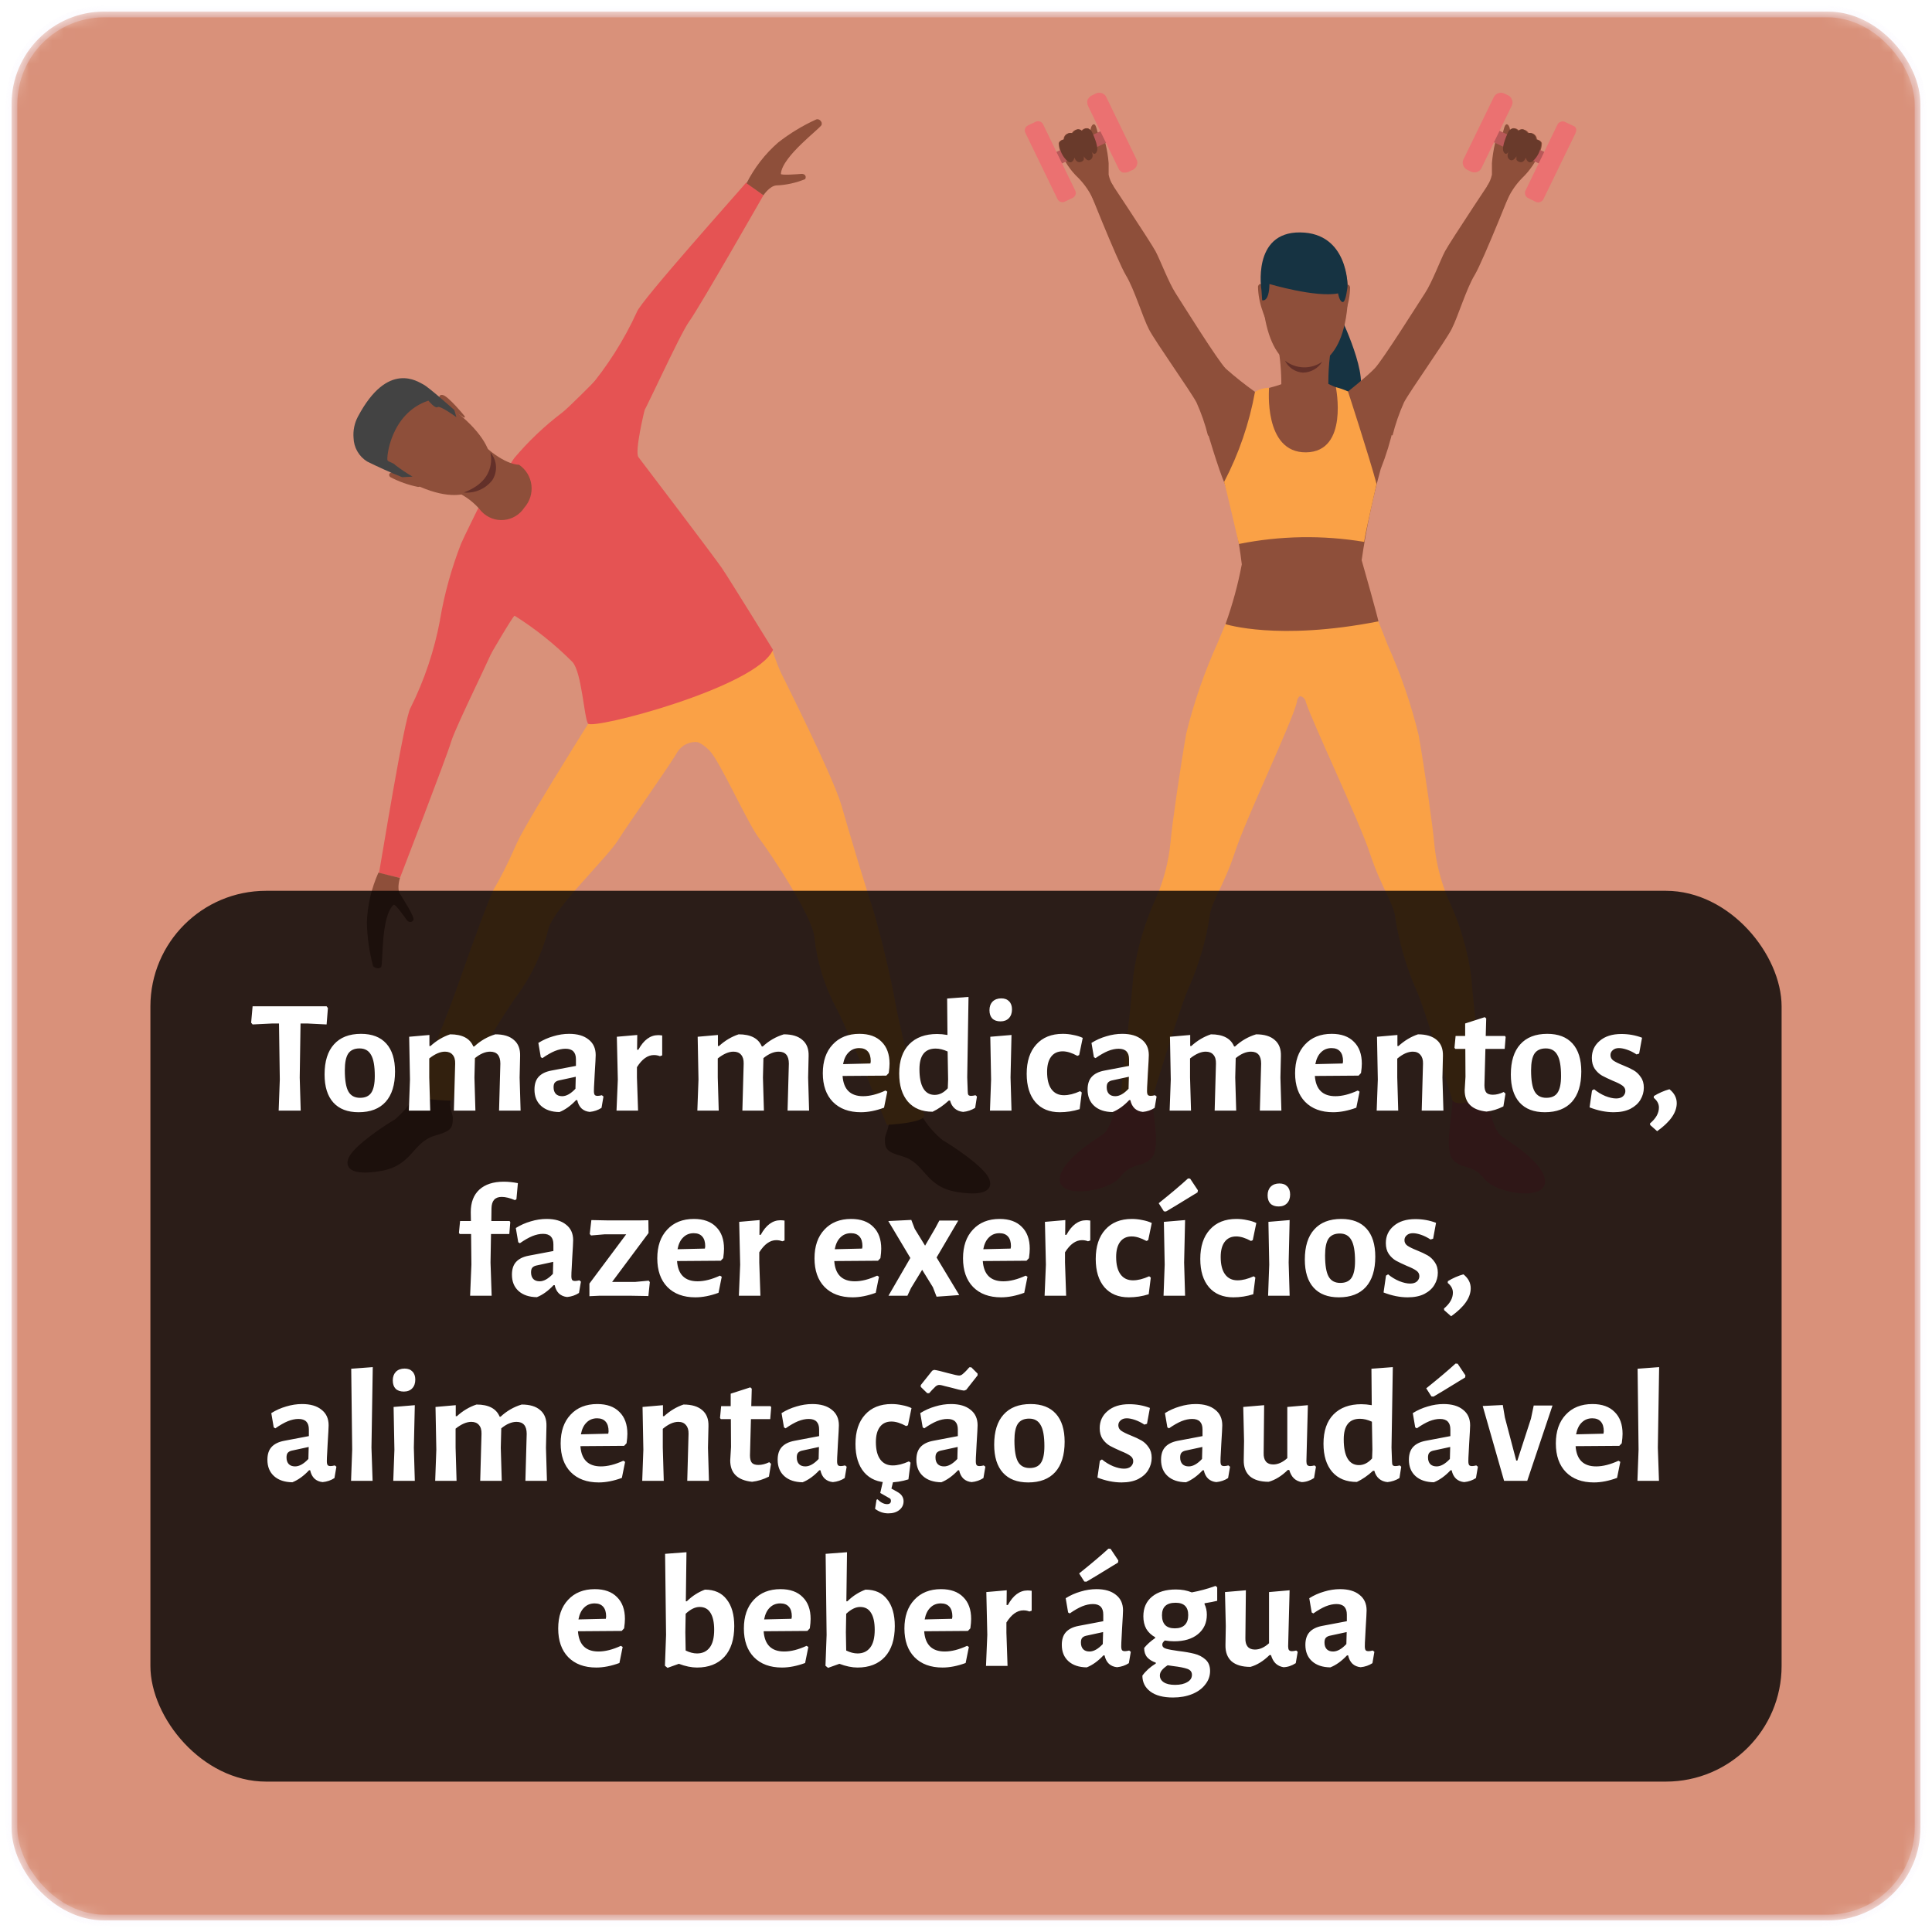 <svg width="167" height="167" viewBox="0 0 167 167" fill="none" xmlns="http://www.w3.org/2000/svg">
<mask id="mask0_206:37021" style="mask-type:alpha" maskUnits="userSpaceOnUse" x="0" y="0" width="167" height="167">
<rect x="1" y="1" width="165" height="165" rx="8" fill="#5988D6" stroke="#EDE6FC" stroke-opacity="0.3"/>
</mask>
<g mask="url(#mask0_206:37021)">
<rect x="1" y="1" width="165" height="165" rx="8" fill="#D9917A" stroke="#EDE6FC" stroke-opacity="0.3"/>
<path d="M115.98 27.61C115.98 27.61 118.98 33.92 116.92 34.3C114.09 34.82 112.92 29.59 112.92 29.59L115.98 27.61Z" fill="#163342"/>
<path d="M116.52 33.84C116.52 33.84 118.14 32.56 118.83 31.84C119.52 31.12 122.56 26.28 123.18 25.33C123.8 24.38 124.49 22.51 124.91 21.71C125.33 20.91 129.46 14.71 129.46 14.71L131.05 15.38C131.05 15.38 128.2 22.57 127.47 23.77C126.74 24.97 126.02 27.4 125.47 28.46C124.92 29.52 121.89 33.78 121.37 34.76C120.952 35.688 120.617 36.652 120.37 37.64C120.37 37.64 115.81 36.47 116.52 33.84Z" fill="#8E4F3A"/>
<path d="M110.58 30.6C110.746 31.836 110.796 33.085 110.73 34.33C110.58 35.85 114.9 34.74 114.9 34.74C114.763 33.24 114.807 31.729 115.03 30.24C115.38 29.05 110.58 30.6 110.58 30.6Z" fill="#8E4F3A"/>
<path d="M106.25 53.15C106.25 53.15 105.67 54.58 105.25 55.57C104.11 58.089 103.202 60.706 102.54 63.39C102.04 66.23 101.29 71.39 101.18 72.79C101.022 74.423 100.614 76.021 99.97 77.53C98.973 79.662 98.299 81.93 97.97 84.26C97.83 86.43 96.71 96.03 96.71 96.03C96.71 96.03 97.71 96.88 99.36 95.71C99.36 95.71 102.11 86.64 102.79 85.3C103.635 83.367 104.23 81.334 104.56 79.25C104.66 77.99 105.8 76.57 106.75 73.65C107.7 70.73 111.75 62.31 112.11 60.65C112.11 60.65 112.11 59.91 113.11 60.05L112.47 52.82L106.25 53.15Z" fill="#FAA146"/>
<path d="M118.94 53.21C118.94 53.21 119.57 54.75 119.94 55.73C121.076 58.251 121.976 60.873 122.63 63.56C123.13 66.4 123.87 71.56 123.98 72.96C124.135 74.592 124.539 76.191 125.18 77.7C126.184 79.832 126.859 82.105 127.18 84.44C127.31 86.61 128.43 96.2 128.43 96.2C128.43 96.2 127.43 97.05 125.78 95.88C125.78 95.88 123.05 86.8 122.38 85.47C121.542 83.535 120.951 81.502 120.62 79.42C120.53 78.16 119.39 76.73 118.43 73.81C117.47 70.89 113.43 62.42 112.88 60.7C112.871 60.606 112.836 60.516 112.78 60.44C112.728 60.356 112.656 60.288 112.57 60.24C112.489 60.189 112.395 60.162 112.3 60.16C112.204 60.14 112.105 60.14 112.01 60.16L106.38 52.67L118.94 53.21Z" fill="#FAA146"/>
<path d="M99.62 94.95C99.532 95.031 99.431 95.095 99.32 95.14C99.204 95.179 99.082 95.2 98.96 95.2C98.57 95.2 97.38 94.75 96.88 94.98C96.38 95.21 96.22 97.51 95.25 98.12C94.28 98.73 91.38 100.64 91.62 102.12C91.86 103.6 95.88 102.98 96.86 101.7C97.84 100.42 98.78 100.97 99.57 100.06C100.36 99.15 99.54 95.81 99.62 94.95Z" fill="#EB7171"/>
<path d="M125.54 95.14C125.728 95.296 125.966 95.378 126.21 95.37C126.6 95.37 127.79 94.92 128.29 95.16C128.79 95.4 128.94 97.69 129.9 98.3C130.86 98.91 133.77 100.82 133.53 102.3C133.29 103.78 129.26 103.15 128.28 101.87C127.3 100.59 126.37 101.13 125.58 100.23C124.79 99.33 125.62 96 125.54 95.14Z" fill="#EB7171"/>
<path d="M109.28 24.76C109.28 24.76 108.89 24.29 108.74 24.76C108.753 25.477 108.885 26.186 109.13 26.86C109.13 26.86 109.37 27.65 109.46 27.55C109.453 26.617 109.393 25.686 109.28 24.76Z" fill="#8E4F3A"/>
<path d="M116.16 24.82C116.16 24.82 116.56 24.35 116.7 24.82C116.693 25.537 116.561 26.248 116.31 26.92C116.31 26.92 116.08 27.71 115.98 27.61C115.987 26.677 116.047 25.746 116.16 24.82Z" fill="#8E4F3A"/>
<path d="M113.38 20.24C113.38 20.24 117 20.79 116.47 26.48C115.94 32.17 112.75 31.72 112.53 31.72C112.31 31.72 109.33 31.84 109.07 24.89C109.03 24.89 108.91 19.76 113.38 20.24Z" fill="#8E4F3A"/>
<path d="M109.73 24.55C109.73 24.55 113.73 25.74 115.66 25.36C115.66 25.36 115.78 26.08 116.06 26.11C116.34 26.14 116.48 24.76 116.48 24.76C116.48 24.76 116.57 20.13 112.38 20.09C108.19 20.05 109.04 25.09 109.04 25.09L109.1 25.95C109.1 25.95 109.7 26.2 109.73 24.55Z" fill="#163342"/>
<path d="M111.07 31.17C111.525 31.53 112.084 31.735 112.664 31.753C113.243 31.771 113.814 31.602 114.29 31.27C114.113 31.554 113.867 31.789 113.575 31.953C113.283 32.117 112.955 32.206 112.62 32.21C112.293 32.189 111.977 32.081 111.705 31.899C111.433 31.716 111.214 31.465 111.07 31.17Z" fill="#633029"/>
<path d="M114.83 33.19C115.375 33.453 115.94 33.67 116.52 33.84C117.952 34.697 119.275 35.724 120.46 36.9C120.19 38.139 119.819 39.352 119.35 40.53C118.637 43.123 118.086 45.758 117.7 48.42C117.84 48.87 119.09 53.35 119.15 53.71C110.45 55.42 105.93 53.95 105.93 53.95C106.535 52.267 107.007 50.538 107.34 48.78C107.061 46.438 106.576 44.126 105.89 41.87C105.3 40.53 104.32 37.16 104.32 37.16C104.32 37.16 108.12 34.21 108.23 34.01C108.34 33.81 110.23 33.45 110.77 33.2L114.83 33.19Z" fill="#8E4F3A"/>
<path d="M108.48 33.87C107.606 33.248 106.765 32.58 105.96 31.87C105.27 31.18 102.23 26.3 101.62 25.35C101.01 24.4 100.31 22.53 99.89 21.73C99.47 20.93 95.34 14.73 95.34 14.73L93.74 15.4C93.74 15.4 96.59 22.59 97.32 23.79C98.05 24.99 98.77 27.42 99.32 28.48C99.87 29.54 102.9 33.8 103.42 34.78C103.838 35.709 104.173 36.672 104.42 37.66C104.42 37.66 109.19 36.5 108.48 33.87Z" fill="#8E4F3A"/>
<path d="M116.52 33.84C116.52 33.84 118.36 39.48 118.99 41.84C118.99 41.84 117.99 46.15 117.92 46.84C114.329 46.242 110.659 46.303 107.09 47.02C107.09 47.02 105.92 41.95 105.81 41.66C107.088 39.213 107.988 36.587 108.48 33.87C108.848 33.645 109.269 33.525 109.7 33.52C109.7 33.52 109.19 39.15 112.9 39.1C116.61 39.05 115.47 33.47 115.47 33.47C115.831 33.559 116.183 33.683 116.52 33.84Z" fill="#FAA146"/>
<path d="M96.25 16.1C96.045 15.798 95.902 15.458 95.83 15.1C95.83 14.79 95.83 14.34 95.83 14.1C95.783 13.509 95.686 12.924 95.54 12.35C95.298 12.054 95.074 11.743 94.87 11.42C94.8 11.18 94.72 10.68 94.51 10.75C94.3 10.82 94.25 11.29 94.25 11.29C94.228 11.23 94.19 11.178 94.14 11.14C94.092 11.101 94.032 11.08 93.97 11.08C93.875 11.072 93.78 11.089 93.694 11.129C93.608 11.17 93.534 11.232 93.48 11.31C93.48 11.31 93.26 11.14 93.09 11.19C92.998 11.212 92.91 11.249 92.83 11.3C92.757 11.361 92.693 11.431 92.64 11.51C92.496 11.478 92.346 11.503 92.22 11.58C92.132 11.621 92.059 11.687 92.01 11.77C91.96 11.855 91.932 11.951 91.93 12.05C91.93 12.05 91.53 12.16 91.51 12.39C91.514 12.591 91.551 12.791 91.62 12.98C91.965 13.905 92.519 14.736 93.24 15.41C93.802 15.99 94.252 16.668 94.57 17.41L96.25 16.1Z" fill="#8E4F3A"/>
<path d="M95.96 10.95L90.55 13.49L91.02 14.49L96.43 11.95L95.96 10.95Z" fill="#B85858"/>
<path d="M94.38 11.39C94.38 11.39 95.01 12.66 94.81 13.1C94.61 13.54 94.35 13.1 94.35 13.1C94.35 13.1 94.61 13.54 94.28 13.79C93.95 14.04 93.68 13.5 93.68 13.5C93.695 13.552 93.695 13.608 93.68 13.66C93.694 13.709 93.694 13.761 93.68 13.81C93.651 13.857 93.614 13.897 93.57 13.93C93.527 13.965 93.475 13.989 93.42 14C93.01 14.12 92.88 13.62 92.88 13.62C92.88 13.62 92.73 14.25 92.3 13.95C92.074 13.757 91.891 13.518 91.763 13.249C91.636 12.98 91.566 12.688 91.56 12.39C91.56 12.39 91.56 12.14 91.98 12.05C91.981 11.963 92.003 11.878 92.042 11.801C92.082 11.723 92.139 11.656 92.208 11.604C92.278 11.552 92.358 11.516 92.443 11.5C92.528 11.484 92.616 11.487 92.7 11.51C92.7 11.51 93.1 10.91 93.53 11.31C93.581 11.241 93.65 11.187 93.728 11.152C93.806 11.117 93.892 11.103 93.978 11.111C94.063 11.119 94.145 11.149 94.215 11.198C94.286 11.247 94.343 11.313 94.38 11.39Z" fill="#693A2B"/>
<path d="M94.38 8.25L94.77 8.06C94.928 8 95.102 8 95.26 8.06C95.418 8.115 95.547 8.23 95.62 8.38L98.26 13.82C98.294 13.895 98.312 13.977 98.312 14.06C98.312 14.143 98.294 14.225 98.26 14.3C98.206 14.46 98.091 14.593 97.94 14.67L97.54 14.86C97.463 14.892 97.382 14.912 97.3 14.92H97.06C96.981 14.893 96.909 14.848 96.85 14.79C96.783 14.742 96.732 14.676 96.7 14.6L94.05 9.16C94.011 9.086 93.991 9.004 93.99 8.92C93.969 8.838 93.969 8.752 93.99 8.67C94.017 8.591 94.062 8.52 94.12 8.46C94.186 8.368 94.276 8.295 94.38 8.25Z" fill="#EB7171"/>
<path d="M92.04 17.43L92.73 17.1C92.841 17.044 92.926 16.947 92.965 16.828C93.005 16.71 92.996 16.581 92.94 16.47L90.16 10.74C90.104 10.629 90.007 10.544 89.889 10.503C89.772 10.462 89.643 10.468 89.53 10.52L88.84 10.85C88.729 10.906 88.644 11.004 88.605 11.122C88.565 11.24 88.574 11.369 88.63 11.48L91.41 17.21C91.437 17.266 91.474 17.316 91.52 17.358C91.567 17.399 91.621 17.431 91.679 17.451C91.738 17.472 91.8 17.48 91.862 17.477C91.924 17.473 91.984 17.457 92.04 17.43Z" fill="#EB7171"/>
<path d="M128.54 16.1C128.74 15.795 128.882 15.456 128.96 15.1C128.96 14.79 128.96 14.34 128.96 14.1C129.009 13.51 129.102 12.925 129.24 12.35C129.489 12.057 129.716 11.746 129.92 11.42C129.99 11.18 130.07 10.68 130.28 10.75C130.49 10.82 130.54 11.29 130.54 11.29C130.558 11.231 130.593 11.179 130.64 11.14C130.688 11.101 130.748 11.08 130.81 11.08C130.906 11.071 131.003 11.088 131.091 11.128C131.179 11.168 131.254 11.231 131.31 11.31C131.31 11.31 131.53 11.14 131.69 11.19C131.782 11.212 131.87 11.249 131.95 11.3C132.029 11.357 132.097 11.428 132.15 11.51C132.294 11.478 132.444 11.503 132.57 11.58C132.653 11.624 132.722 11.69 132.77 11.77C132.819 11.856 132.85 11.951 132.86 12.05C132.86 12.05 133.26 12.16 133.28 12.39C133.276 12.591 133.239 12.791 133.17 12.98C132.817 13.9 132.264 14.73 131.55 15.41C130.988 15.99 130.538 16.668 130.22 17.41L128.54 16.1Z" fill="#8E4F3A"/>
<path d="M128.83 10.94L128.36 11.94L133.77 14.48L134.23 13.48L128.83 10.94Z" fill="#B85858"/>
<path d="M130.38 11.39C130.38 11.39 129.75 12.66 129.96 13.1C130.17 13.54 130.41 13.1 130.41 13.1C130.41 13.1 130.15 13.54 130.48 13.79C130.81 14.04 131.08 13.5 131.08 13.5C131.07 13.553 131.07 13.607 131.08 13.66C131.074 13.71 131.074 13.76 131.08 13.81C131.109 13.86 131.151 13.901 131.2 13.93C131.239 13.967 131.288 13.991 131.34 14C131.76 14.12 131.88 13.62 131.88 13.62C131.88 13.62 132.04 14.25 132.47 13.95C132.694 13.755 132.875 13.516 133.003 13.247C133.13 12.979 133.201 12.687 133.21 12.39C133.21 12.39 133.21 12.14 132.78 12.05C132.78 11.964 132.76 11.878 132.722 11.801C132.684 11.724 132.628 11.656 132.559 11.604C132.49 11.552 132.41 11.516 132.326 11.5C132.241 11.483 132.153 11.487 132.07 11.51C132.07 11.51 131.66 10.91 131.23 11.31C131.179 11.241 131.111 11.187 131.032 11.152C130.954 11.117 130.868 11.103 130.783 11.111C130.697 11.119 130.615 11.149 130.545 11.198C130.474 11.247 130.418 11.313 130.38 11.39Z" fill="#693A2B"/>
<path d="M130.38 8.25L129.98 8.06C129.825 8.001 129.655 8.001 129.5 8.06C129.342 8.118 129.21 8.232 129.13 8.38L126.48 13.82C126.42 13.974 126.42 14.146 126.48 14.3C126.541 14.46 126.659 14.591 126.81 14.67L127.2 14.86C127.358 14.92 127.532 14.92 127.69 14.86C127.848 14.805 127.977 14.69 128.05 14.54L130.69 9.1C130.724 9.025 130.742 8.943 130.742 8.86C130.742 8.777 130.724 8.695 130.69 8.62C130.665 8.541 130.625 8.468 130.572 8.404C130.519 8.341 130.453 8.288 130.38 8.25Z" fill="#EB7171"/>
<path d="M135.95 10.86L135.26 10.53C135.203 10.505 135.142 10.492 135.08 10.492C135.018 10.492 134.957 10.505 134.9 10.53C134.783 10.569 134.686 10.651 134.63 10.76L131.85 16.5C131.805 16.612 131.805 16.738 131.85 16.85C131.87 16.909 131.901 16.963 131.942 17.01C131.984 17.056 132.034 17.093 132.09 17.12L132.78 17.46C132.896 17.505 133.024 17.505 133.14 17.46C133.256 17.415 133.352 17.33 133.41 17.22L136.19 11.5C136.216 11.443 136.233 11.382 136.24 11.32C136.25 11.257 136.25 11.193 136.24 11.13C136.22 11.072 136.189 11.018 136.15 10.97C136.091 10.92 136.023 10.883 135.95 10.86Z" fill="#EB7171"/>
<path d="M36 94.52C35.51 95.366 34.882 96.123 34.14 96.76C33.35 97.21 30.58 99.03 30.14 100.07C29.81 100.81 30.14 101.7 32.92 101.22C35.7 100.74 35.62 98.72 37.64 98.15C38.99 97.76 39.14 97.54 39.14 96.61C39.14 96.35 38.83 95.7 38.94 95.22C39.05 94.74 36 94.52 36 94.52Z" fill="#8E4F3A"/>
<path d="M79.7 96.49C80.171 97.28 80.776 97.98 81.49 98.56C82.28 99.01 85.05 100.83 85.49 101.87C85.82 102.61 85.49 103.5 82.7 103.03C79.91 102.56 80 100.52 77.99 99.95C76.64 99.56 76.48 99.34 76.49 98.41C76.49 98.15 76.93 97.31 76.82 96.83C76.71 96.35 79.7 96.49 79.7 96.49Z" fill="#8E4F3A"/>
<path d="M48.59 41.14C48.59 41.14 47.27 40.66 47.38 40.04C48.295 37.85 49.413 35.751 50.72 33.77C52.47 31.714 53.927 29.425 55.05 26.97C55.34 26.06 64.11 16.27 64.5 15.78L65.99 16.88C65.99 16.88 60.46 26.57 59.59 27.76C58.72 28.95 55.54 36.09 55.21 36.36C54.88 36.63 48.59 41.14 48.59 41.14Z" fill="#E55353"/>
<path d="M65.99 16.88C65.99 16.88 66.52 16.08 67.09 16.03C67.953 15.996 68.802 15.81 69.6 15.48C69.74 15.21 69.54 15 69.24 15.03C68.94 15.06 67.49 15.17 67.5 15.03C67.59 13.5 71.01 11.03 71.02 10.78C71.035 10.717 71.035 10.652 71.02 10.59C70.995 10.526 70.958 10.469 70.91 10.42C70.865 10.376 70.81 10.341 70.75 10.32C70.688 10.3 70.622 10.3 70.56 10.32C69.385 10.854 68.277 11.525 67.26 12.32C66.132 13.306 65.205 14.502 64.53 15.84L65.99 16.88Z" fill="#8E4F3A"/>
<path d="M54.69 56.33C54.69 56.33 54 57.66 53.69 58.08C53.38 58.5 45.61 70.77 44.69 72.85C43.77 74.93 43.18 76.03 42.69 76.85C42.33 77.51 40.82 81.6 39.69 84.85C38.56 88.1 36.24 93.75 35.85 94.42C35.46 95.09 39.05 95.14 39.05 95.14C39.05 95.14 43.58 87.49 44.7 86.05C45.953 84.331 46.869 82.39 47.4 80.33C47.76 78.63 52.46 74.16 53.4 72.66C54.34 71.16 57.94 66.1 58.56 64.99C58.749 64.696 59.017 64.461 59.334 64.312C59.651 64.164 60.003 64.108 60.35 64.15L61.29 57.81L54.69 56.33Z" fill="#FAA146"/>
<path d="M66.76 56.23C66.76 56.23 67.26 57.65 67.48 58.1C67.7 58.55 72.06 67.22 72.75 69.67C73.36 71.84 74.98 77.19 75.37 78.31C75.61 79.02 76.76 83.17 77.37 86.56C77.98 89.95 79.59 95.62 79.88 96.34C80.17 97.06 76.66 97.23 76.66 97.23C76.66 97.23 73.14 88.64 72.24 87.05C71.252 85.185 70.628 83.148 70.4 81.05C70.29 79.31 66.62 73.77 65.61 72.45C64.6 71.13 62.23 65.79 61.33 64.88C60.43 63.97 59.85 64.05 59.85 64.05V56.81L66.76 56.23Z" fill="#FAA146"/>
<path d="M42.45 47.25C42.45 47.25 41.23 46.55 40.81 47.03C39.694 49.123 38.767 51.312 38.04 53.57C37.548 56.213 36.69 58.774 35.49 61.18C34.95 61.98 32.89 74.86 32.76 75.47L34.57 75.89C34.57 75.89 38.57 65.53 39 64.1C39.43 62.67 42.94 55.72 42.94 55.3C42.94 54.88 42.45 47.25 42.45 47.25Z" fill="#E55353"/>
<path d="M41.31 43.98C41.31 43.98 40.09 46.44 39.86 46.98C39.035 49.097 38.425 51.291 38.04 53.53C39.336 54.755 40.818 55.767 42.43 56.53C42.43 56.53 44.29 53.32 44.48 53.22C46.292 54.361 47.969 55.703 49.48 57.22C50.28 58.09 50.48 61.95 50.82 62.54C51.16 63.13 65.4 59.41 66.82 56.17C66.82 56.17 62.99 49.97 62.39 49.09C61.79 48.21 55.55 39.98 55.19 39.52C54.83 39.06 55.72 35.44 55.72 35.44C55.72 35.44 53.35 32.96 51.48 32.88C51.48 32.88 48.99 35.4 48.56 35.69C47.046 36.841 45.665 38.155 44.44 39.61C43.74 40.74 41.31 43.98 41.31 43.98Z" fill="#E55353"/>
<path d="M34.57 75.89C34.57 75.89 34.28 76.8 34.57 77.26C34.86 77.72 35.85 79.26 35.74 79.51C35.63 79.76 35.33 79.76 35.15 79.51C34.97 79.26 34.15 78.09 34.02 78.21C32.88 79.26 33.14 83.4 32.94 83.59C32.893 83.632 32.839 83.666 32.78 83.69C32.717 83.7 32.653 83.7 32.59 83.69C32.524 83.681 32.459 83.66 32.4 83.63C32.342 83.601 32.291 83.561 32.25 83.51C31.92 82.276 31.738 81.007 31.71 79.73C31.765 78.246 32.105 76.786 32.71 75.43L34.57 75.89Z" fill="#8E4F3A"/>
<path d="M39.28 42.45C40.201 42.831 41.01 43.44 41.63 44.22C41.876 44.479 42.177 44.678 42.511 44.804C42.844 44.929 43.202 44.977 43.557 44.944C43.913 44.912 44.256 44.799 44.561 44.615C44.866 44.43 45.126 44.179 45.32 43.88C45.556 43.616 45.733 43.305 45.839 42.967C45.945 42.629 45.977 42.272 45.934 41.92C45.89 41.569 45.772 41.231 45.587 40.929C45.401 40.627 45.154 40.368 44.86 40.17C44.86 40.17 43.72 40.24 41.86 38.54C40 36.84 39.28 42.45 39.28 42.45Z" fill="#8E4F3A"/>
<path d="M31.7 35.67C31.7 35.67 30.22 39 35.44 41.67C40.66 44.34 42 41.42 42.12 41.23C42.24 41.04 43.96 38.62 38.12 34.62C38.09 34.56 33.7 31.67 31.7 35.67Z" fill="#8E4F3A"/>
<path d="M34.02 40.77C34.02 40.77 33.43 40.87 33.72 41.23C34.481 41.633 35.296 41.923 36.14 42.09C36.14 42.09 36.32 42.09 36.3 42C35.566 41.544 34.804 41.133 34.02 40.77Z" fill="#8E4F3A"/>
<path d="M37.99 34.6C37.99 34.6 37.83 34.04 38.29 34.15C38.75 34.26 40.08 35.86 40.12 35.92C40.16 35.98 40.23 36.07 40.12 36.1C39.382 35.642 38.67 35.141 37.99 34.6Z" fill="#8E4F3A"/>
<path d="M34.77 41.25L35.66 41.2C35.143 40.898 34.645 40.564 34.17 40.2C34.01 40 33.62 39.95 33.5 39.8C33.38 39.65 33.73 35.73 37.03 34.63C37.03 34.63 37.61 35.35 37.83 35.19C38.05 35.03 39.45 36.06 39.45 36.06L39.27 35.44C39.27 35.44 37.03 33.44 36.59 33.23C36.15 33.02 33.54 31.11 30.94 36.01C30.641 36.571 30.509 37.206 30.56 37.84C30.57 38.252 30.682 38.655 30.887 39.013C31.091 39.37 31.381 39.672 31.73 39.89C32.72 40.38 33.74 40.84 34.77 41.25Z" fill="#434343"/>
<path d="M42.38 39.1C42.38 39.1 43.09 41.46 40.09 42.57C40.556 42.614 41.026 42.54 41.456 42.355C41.886 42.169 42.262 41.879 42.55 41.51C42.788 41.145 42.901 40.712 42.87 40.276C42.839 39.841 42.667 39.428 42.38 39.1Z" fill="#633029"/>
</g>
<g filter="url(#filter0_b_206:37021)">
<rect x="13" y="77" width="141" height="77" rx="10" fill="black" fill-opacity="0.8"/>
</g>
<path d="M28.344 87.138L28.232 88.552L26.538 88.468H25.978L25.908 93.144L25.992 96H24.088L24.186 93.312L24.116 88.468H23.556L21.834 88.552L21.708 88.398L21.834 86.984H28.232L28.344 87.138ZM31.206 89.364C32.158 89.364 32.886 89.644 33.39 90.204C33.894 90.764 34.146 91.571 34.146 92.626C34.146 93.765 33.876 94.637 33.334 95.244C32.793 95.841 32.014 96.14 30.996 96.14C30.044 96.14 29.316 95.86 28.812 95.3C28.308 94.74 28.056 93.933 28.056 92.878C28.056 91.739 28.327 90.871 28.868 90.274C29.41 89.667 30.189 89.364 31.206 89.364ZM31.08 90.624C30.632 90.624 30.306 90.773 30.1 91.072C29.904 91.371 29.806 91.851 29.806 92.514C29.806 93.373 29.909 93.984 30.114 94.348C30.32 94.712 30.656 94.894 31.122 94.894C31.57 94.894 31.892 94.749 32.088 94.46C32.294 94.161 32.396 93.676 32.396 93.004C32.396 92.155 32.289 91.548 32.074 91.184C31.869 90.811 31.538 90.624 31.08 90.624ZM43.138 96L43.25 91.94C43.25 91.249 42.956 90.904 42.368 90.904C41.948 90.904 41.51 91.091 41.052 91.464L41.01 93.144L41.094 96H39.232L39.344 91.94C39.354 91.604 39.279 91.347 39.12 91.17C38.971 90.993 38.752 90.904 38.462 90.904C38.052 90.904 37.599 91.1 37.104 91.492V93.13L37.188 96H35.34L35.438 93.312L35.368 89.616L37.118 89.462V90.414H37.216C37.73 89.947 38.294 89.611 38.91 89.406C39.956 89.406 40.623 89.756 40.912 90.456H40.996C41.528 89.961 42.135 89.611 42.816 89.406C43.526 89.406 44.062 89.569 44.426 89.896C44.8 90.213 44.977 90.675 44.958 91.282L44.916 93.144L45 96H43.138ZM49.195 89.364C49.914 89.364 50.474 89.527 50.875 89.854C51.286 90.171 51.491 90.619 51.491 91.198C51.491 91.366 51.463 91.898 51.407 92.794C51.398 93.055 51.384 93.326 51.365 93.606C51.347 93.877 51.337 94.11 51.337 94.306C51.337 94.465 51.361 94.577 51.407 94.642C51.454 94.698 51.538 94.726 51.659 94.726C51.753 94.726 51.874 94.707 52.023 94.67L52.163 94.782L51.995 95.762C51.697 95.958 51.356 96.075 50.973 96.112C50.693 96.084 50.46 95.986 50.273 95.818C50.087 95.641 49.961 95.398 49.895 95.09H49.797C49.331 95.585 48.85 95.93 48.355 96.126C47.683 96.117 47.156 95.939 46.773 95.594C46.391 95.249 46.199 94.777 46.199 94.18C46.199 93.713 46.316 93.349 46.549 93.088C46.792 92.817 47.156 92.635 47.641 92.542L49.783 92.136V91.562C49.783 90.955 49.485 90.652 48.887 90.652C48.598 90.652 48.29 90.717 47.963 90.848C47.646 90.979 47.287 91.184 46.885 91.464L46.745 91.38L46.535 90.148C46.937 89.896 47.366 89.705 47.823 89.574C48.281 89.434 48.738 89.364 49.195 89.364ZM48.285 93.396C48.136 93.433 48.024 93.499 47.949 93.592C47.884 93.676 47.851 93.807 47.851 93.984C47.851 94.227 47.917 94.418 48.047 94.558C48.178 94.689 48.36 94.754 48.593 94.754C48.957 94.754 49.34 94.539 49.741 94.11L49.769 93.074L48.285 93.396ZM56.889 89.476C56.974 89.476 57.09 89.485 57.239 89.504V91.226L57.044 91.296C56.885 91.231 56.712 91.198 56.526 91.198C55.984 91.198 55.494 91.548 55.056 92.248V93.13L55.154 96H53.291L53.404 93.312L53.319 89.616L55.084 89.462L55.069 90.736H55.181C55.639 89.896 56.208 89.476 56.889 89.476ZM68.076 96L68.188 91.94C68.188 91.249 67.894 90.904 67.306 90.904C66.886 90.904 66.447 91.091 65.99 91.464L65.948 93.144L66.032 96H64.17L64.282 91.94C64.291 91.604 64.216 91.347 64.058 91.17C63.908 90.993 63.689 90.904 63.4 90.904C62.989 90.904 62.536 91.1 62.042 91.492V93.13L62.126 96H60.278L60.376 93.312L60.306 89.616L62.056 89.462V90.414H62.154C62.667 89.947 63.232 89.611 63.848 89.406C64.893 89.406 65.561 89.756 65.85 90.456H65.934C66.466 89.961 67.073 89.611 67.754 89.406C68.463 89.406 69 89.569 69.364 89.896C69.737 90.213 69.915 90.675 69.896 91.282L69.854 93.144L69.938 96H68.076ZM76.611 92.976L72.831 93.004C72.915 94.171 73.507 94.754 74.609 94.754C75.188 94.754 75.832 94.591 76.541 94.264L76.695 94.362L76.415 95.748C75.706 96.009 75.038 96.14 74.413 96.14C73.386 96.14 72.579 95.841 71.991 95.244C71.412 94.647 71.123 93.821 71.123 92.766C71.123 91.721 71.407 90.895 71.977 90.288C72.546 89.672 73.316 89.364 74.287 89.364C75.118 89.364 75.757 89.593 76.205 90.05C76.662 90.498 76.891 91.128 76.891 91.94C76.891 92.155 76.868 92.425 76.821 92.752L76.611 92.976ZM75.267 91.73C75.267 91.357 75.183 91.077 75.015 90.89C74.847 90.694 74.6 90.596 74.273 90.596C73.909 90.596 73.606 90.717 73.363 90.96C73.12 91.193 72.957 91.534 72.873 91.982L75.239 91.926L75.267 91.73ZM83.606 93.13L83.648 94.306C83.648 94.465 83.667 94.577 83.704 94.642C83.751 94.698 83.83 94.726 83.942 94.726C84.045 94.726 84.171 94.707 84.32 94.67L84.446 94.782L84.292 95.762C83.975 95.958 83.63 96.075 83.256 96.112C82.967 96.084 82.724 95.986 82.528 95.818C82.332 95.65 82.197 95.421 82.122 95.132H82.01C81.553 95.552 81.086 95.874 80.61 96.098C79.696 96.098 78.986 95.809 78.482 95.23C77.978 94.642 77.726 93.83 77.726 92.794C77.726 91.693 78.016 90.848 78.594 90.26C79.173 89.672 79.976 89.378 81.002 89.378C81.273 89.378 81.572 89.406 81.898 89.462L81.87 86.312L83.718 86.172L83.606 93.13ZM80.876 90.638C79.943 90.638 79.476 91.231 79.476 92.416C79.476 93.153 79.588 93.709 79.812 94.082C80.036 94.455 80.363 94.642 80.792 94.642C81.203 94.642 81.581 94.451 81.926 94.068L81.954 93.298L81.912 90.89C81.548 90.722 81.203 90.638 80.876 90.638ZM85.669 93.312L85.6 89.616L87.433 89.462L87.35 93.13L87.433 96H85.572L85.669 93.312ZM86.552 86.298C86.841 86.298 87.065 86.382 87.224 86.55C87.391 86.718 87.475 86.951 87.475 87.25C87.475 87.567 87.387 87.819 87.21 88.006C87.032 88.193 86.79 88.286 86.481 88.286C86.174 88.286 85.936 88.202 85.767 88.034C85.609 87.866 85.529 87.628 85.529 87.32C85.529 87.012 85.618 86.765 85.796 86.578C85.982 86.391 86.234 86.298 86.552 86.298ZM91.868 89.364C92.176 89.364 92.479 89.397 92.778 89.462C93.086 89.518 93.356 89.602 93.59 89.714L93.282 91.198L93.128 91.268C92.652 91.007 92.227 90.876 91.854 90.876C91.424 90.876 91.093 91.03 90.86 91.338C90.626 91.646 90.51 92.085 90.51 92.654C90.51 93.307 90.636 93.807 90.888 94.152C91.14 94.497 91.499 94.67 91.966 94.67C92.386 94.67 92.853 94.553 93.366 94.32L93.506 94.432L93.324 95.874C92.764 96.051 92.19 96.14 91.602 96.14C90.706 96.14 90.006 95.851 89.502 95.272C88.998 94.684 88.746 93.867 88.746 92.822C88.746 91.739 89.021 90.895 89.572 90.288C90.123 89.672 90.888 89.364 91.868 89.364ZM97.006 89.364C97.725 89.364 98.284 89.527 98.686 89.854C99.097 90.171 99.302 90.619 99.302 91.198C99.302 91.366 99.274 91.898 99.218 92.794C99.209 93.055 99.195 93.326 99.176 93.606C99.157 93.877 99.148 94.11 99.148 94.306C99.148 94.465 99.171 94.577 99.218 94.642C99.264 94.698 99.349 94.726 99.47 94.726C99.563 94.726 99.684 94.707 99.834 94.67L99.974 94.782L99.806 95.762C99.507 95.958 99.166 96.075 98.784 96.112C98.504 96.084 98.27 95.986 98.084 95.818C97.897 95.641 97.771 95.398 97.706 95.09H97.608C97.141 95.585 96.66 95.93 96.166 96.126C95.494 96.117 94.966 95.939 94.584 95.594C94.201 95.249 94.01 94.777 94.01 94.18C94.01 93.713 94.126 93.349 94.36 93.088C94.603 92.817 94.966 92.635 95.452 92.542L97.594 92.136V91.562C97.594 90.955 97.295 90.652 96.698 90.652C96.409 90.652 96.1 90.717 95.774 90.848C95.457 90.979 95.097 91.184 94.696 91.464L94.556 91.38L94.346 90.148C94.747 89.896 95.177 89.705 95.634 89.574C96.091 89.434 96.549 89.364 97.006 89.364ZM96.096 93.396C95.947 93.433 95.835 93.499 95.76 93.592C95.695 93.676 95.662 93.807 95.662 93.984C95.662 94.227 95.727 94.418 95.858 94.558C95.989 94.689 96.171 94.754 96.404 94.754C96.768 94.754 97.15 94.539 97.552 94.11L97.58 93.074L96.096 93.396ZM108.9 96L109.012 91.94C109.012 91.249 108.718 90.904 108.13 90.904C107.71 90.904 107.271 91.091 106.814 91.464L106.772 93.144L106.856 96H104.994L105.106 91.94C105.115 91.604 105.041 91.347 104.882 91.17C104.733 90.993 104.513 90.904 104.224 90.904C103.813 90.904 103.361 91.1 102.866 91.492V93.13L102.95 96H101.102L101.2 93.312L101.13 89.616L102.88 89.462V90.414H102.978C103.491 89.947 104.056 89.611 104.672 89.406C105.717 89.406 106.385 89.756 106.674 90.456H106.758C107.29 89.961 107.897 89.611 108.578 89.406C109.287 89.406 109.824 89.569 110.188 89.896C110.561 90.213 110.739 90.675 110.72 91.282L110.678 93.144L110.762 96H108.9ZM117.435 92.976L113.655 93.004C113.739 94.171 114.332 94.754 115.433 94.754C116.012 94.754 116.656 94.591 117.365 94.264L117.519 94.362L117.239 95.748C116.53 96.009 115.862 96.14 115.237 96.14C114.21 96.14 113.403 95.841 112.815 95.244C112.236 94.647 111.947 93.821 111.947 92.766C111.947 91.721 112.232 90.895 112.801 90.288C113.37 89.672 114.14 89.364 115.111 89.364C115.942 89.364 116.581 89.593 117.029 90.05C117.486 90.498 117.715 91.128 117.715 91.94C117.715 92.155 117.692 92.425 117.645 92.752L117.435 92.976ZM116.091 91.73C116.091 91.357 116.007 91.077 115.839 90.89C115.671 90.694 115.424 90.596 115.097 90.596C114.733 90.596 114.43 90.717 114.187 90.96C113.944 91.193 113.781 91.534 113.697 91.982L116.063 91.926L116.091 91.73ZM123.003 91.94C123.012 91.613 122.937 91.361 122.779 91.184C122.629 90.997 122.41 90.904 122.121 90.904C121.701 90.904 121.253 91.105 120.777 91.506V93.13L120.861 96H118.999L119.097 93.312L119.027 89.616L120.791 89.462V90.414H120.889C121.402 89.947 121.962 89.611 122.569 89.406C123.278 89.406 123.819 89.569 124.193 89.896C124.566 90.213 124.743 90.675 124.725 91.282L124.683 93.144L124.767 96H122.891L123.003 91.94ZM129.041 94.628C129.339 94.628 129.652 94.549 129.979 94.39L130.133 94.53L129.951 95.636C129.475 95.879 128.989 96.028 128.495 96.084C127.235 95.953 126.605 95.337 126.605 94.236L126.675 93.074L126.661 90.666H125.793L125.723 90.568L125.821 89.546H126.647V88.468L128.341 87.922L128.467 88.034L128.425 89.546H130.091L130.147 89.644L130.063 90.666H128.397L128.313 93.802C128.313 94.101 128.369 94.315 128.481 94.446C128.593 94.567 128.779 94.628 129.041 94.628ZM133.745 89.364C134.697 89.364 135.425 89.644 135.929 90.204C136.433 90.764 136.685 91.571 136.685 92.626C136.685 93.765 136.415 94.637 135.873 95.244C135.332 95.841 134.553 96.14 133.535 96.14C132.583 96.14 131.855 95.86 131.351 95.3C130.847 94.74 130.595 93.933 130.595 92.878C130.595 91.739 130.866 90.871 131.407 90.274C131.949 89.667 132.728 89.364 133.745 89.364ZM133.619 90.624C133.171 90.624 132.845 90.773 132.639 91.072C132.443 91.371 132.345 91.851 132.345 92.514C132.345 93.373 132.448 93.984 132.653 94.348C132.859 94.712 133.195 94.894 133.661 94.894C134.109 94.894 134.431 94.749 134.627 94.46C134.833 94.161 134.935 93.676 134.935 93.004C134.935 92.155 134.828 91.548 134.613 91.184C134.408 90.811 134.077 90.624 133.619 90.624ZM140.145 89.378C140.78 89.378 141.377 89.485 141.937 89.7L141.685 91.072L141.461 91.142C141.191 90.965 140.92 90.829 140.649 90.736C140.379 90.643 140.141 90.596 139.935 90.596C139.711 90.596 139.534 90.657 139.403 90.778C139.273 90.89 139.207 91.03 139.207 91.198C139.207 91.394 139.291 91.553 139.459 91.674C139.637 91.795 139.912 91.931 140.285 92.08C140.659 92.229 140.967 92.374 141.209 92.514C141.452 92.654 141.657 92.85 141.825 93.102C142.003 93.345 142.091 93.648 142.091 94.012C142.091 94.385 141.993 94.735 141.797 95.062C141.611 95.379 141.321 95.641 140.929 95.846C140.537 96.042 140.057 96.14 139.487 96.14C138.815 96.14 138.12 96 137.401 95.72L137.611 94.264L137.793 94.152C138.083 94.395 138.405 94.591 138.759 94.74C139.114 94.88 139.427 94.95 139.697 94.95C139.949 94.95 140.145 94.889 140.285 94.768C140.425 94.637 140.495 94.483 140.495 94.306C140.495 94.11 140.407 93.951 140.229 93.83C140.061 93.709 139.791 93.573 139.417 93.424C139.035 93.256 138.722 93.107 138.479 92.976C138.237 92.836 138.027 92.64 137.849 92.388C137.681 92.136 137.597 91.823 137.597 91.45C137.597 90.843 137.826 90.349 138.283 89.966C138.741 89.574 139.361 89.378 140.145 89.378ZM144.305 94.152C144.725 94.488 144.935 94.889 144.935 95.356C144.935 96.168 144.37 96.975 143.241 97.778L142.639 97.246L142.625 97.106C143.138 96.677 143.395 96.219 143.395 95.734C143.395 95.417 143.245 95.137 142.947 94.894L142.961 94.74C143.39 94.479 143.838 94.283 144.305 94.152ZM43.548 102.144C43.93 102.144 44.336 102.186 44.766 102.27L44.64 103.656L44.514 103.74C44.075 103.553 43.692 103.46 43.366 103.46C42.787 103.46 42.493 103.791 42.484 104.454L42.47 105.546H44.052L44.108 105.644L44.024 106.666H42.442L42.4 109.13L42.498 112H40.636L40.748 109.298L40.72 106.666H39.74L39.67 106.568L39.768 105.546H40.706L40.692 104.776C40.692 103.936 40.939 103.287 41.434 102.83C41.938 102.373 42.642 102.144 43.548 102.144ZM47.247 105.364C47.966 105.364 48.526 105.527 48.927 105.854C49.338 106.171 49.543 106.619 49.543 107.198C49.543 107.366 49.515 107.898 49.459 108.794C49.45 109.055 49.436 109.326 49.417 109.606C49.398 109.877 49.389 110.11 49.389 110.306C49.389 110.465 49.412 110.577 49.459 110.642C49.506 110.698 49.59 110.726 49.711 110.726C49.804 110.726 49.926 110.707 50.075 110.67L50.215 110.782L50.047 111.762C49.748 111.958 49.408 112.075 49.025 112.112C48.745 112.084 48.512 111.986 48.325 111.818C48.138 111.641 48.012 111.398 47.947 111.09H47.849C47.382 111.585 46.902 111.93 46.407 112.126C45.735 112.117 45.208 111.939 44.825 111.594C44.442 111.249 44.251 110.777 44.251 110.18C44.251 109.713 44.368 109.349 44.601 109.088C44.844 108.817 45.208 108.635 45.693 108.542L47.835 108.136V107.562C47.835 106.955 47.536 106.652 46.939 106.652C46.65 106.652 46.342 106.717 46.015 106.848C45.698 106.979 45.338 107.184 44.937 107.464L44.797 107.38L44.587 106.148C44.988 105.896 45.418 105.705 45.875 105.574C46.332 105.434 46.79 105.364 47.247 105.364ZM46.337 109.396C46.188 109.433 46.076 109.499 46.001 109.592C45.936 109.676 45.903 109.807 45.903 109.984C45.903 110.227 45.968 110.418 46.099 110.558C46.23 110.689 46.412 110.754 46.645 110.754C47.009 110.754 47.392 110.539 47.793 110.11L47.821 109.074L46.337 109.396ZM52.503 105.49H55.331L56.045 105.476L56.059 106.582L52.909 110.81H54.883L56.073 110.698L56.171 110.824L56.045 112.028L54.421 112H51.845L50.949 112.042V110.95L54.127 106.694H52.251L51.089 106.792L50.977 106.666L51.117 105.462L52.503 105.49ZM62.303 108.976L58.523 109.004C58.607 110.171 59.2 110.754 60.301 110.754C60.88 110.754 61.524 110.591 62.233 110.264L62.387 110.362L62.107 111.748C61.398 112.009 60.73 112.14 60.105 112.14C59.078 112.14 58.271 111.841 57.683 111.244C57.105 110.647 56.815 109.821 56.815 108.766C56.815 107.721 57.1 106.895 57.669 106.288C58.239 105.672 59.008 105.364 59.979 105.364C60.81 105.364 61.449 105.593 61.897 106.05C62.355 106.498 62.583 107.128 62.583 107.94C62.583 108.155 62.56 108.425 62.513 108.752L62.303 108.976ZM60.959 107.73C60.959 107.357 60.875 107.077 60.707 106.89C60.539 106.694 60.292 106.596 59.965 106.596C59.601 106.596 59.298 106.717 59.055 106.96C58.812 107.193 58.649 107.534 58.565 107.982L60.931 107.926L60.959 107.73ZM67.465 105.476C67.549 105.476 67.665 105.485 67.815 105.504V107.226L67.619 107.296C67.46 107.231 67.287 107.198 67.101 107.198C66.559 107.198 66.069 107.548 65.631 108.248V109.13L65.729 112H63.867L63.979 109.312L63.895 105.616L65.659 105.462L65.645 106.736H65.757C66.214 105.896 66.783 105.476 67.465 105.476ZM75.893 108.976L72.113 109.004C72.197 110.171 72.79 110.754 73.891 110.754C74.47 110.754 75.114 110.591 75.823 110.264L75.977 110.362L75.697 111.748C74.988 112.009 74.32 112.14 73.695 112.14C72.668 112.14 71.861 111.841 71.273 111.244C70.694 110.647 70.405 109.821 70.405 108.766C70.405 107.721 70.69 106.895 71.259 106.288C71.828 105.672 72.598 105.364 73.569 105.364C74.4 105.364 75.039 105.593 75.487 106.05C75.944 106.498 76.173 107.128 76.173 107.94C76.173 108.155 76.15 108.425 76.103 108.752L75.893 108.976ZM74.549 107.73C74.549 107.357 74.465 107.077 74.297 106.89C74.129 106.694 73.882 106.596 73.555 106.596C73.191 106.596 72.888 106.717 72.645 106.96C72.402 107.193 72.239 107.534 72.155 107.982L74.521 107.926L74.549 107.73ZM79.067 106.218L79.963 107.674L80.844 106.162L81.195 105.504H82.832L80.957 108.696L82.916 111.944L80.957 112.084L80.635 111.258L79.71 109.76L78.745 111.342L78.436 112H76.799L78.689 108.738L76.784 105.546L78.772 105.448L79.067 106.218ZM88.731 108.976L84.951 109.004C85.035 110.171 85.628 110.754 86.729 110.754C87.308 110.754 87.952 110.591 88.661 110.264L88.815 110.362L88.535 111.748C87.826 112.009 87.158 112.14 86.533 112.14C85.506 112.14 84.699 111.841 84.111 111.244C83.532 110.647 83.243 109.821 83.243 108.766C83.243 107.721 83.528 106.895 84.097 106.288C84.666 105.672 85.436 105.364 86.407 105.364C87.238 105.364 87.877 105.593 88.325 106.05C88.782 106.498 89.011 107.128 89.011 107.94C89.011 108.155 88.988 108.425 88.941 108.752L88.731 108.976ZM87.387 107.73C87.387 107.357 87.303 107.077 87.135 106.89C86.967 106.694 86.72 106.596 86.393 106.596C86.029 106.596 85.726 106.717 85.483 106.96C85.24 107.193 85.077 107.534 84.993 107.982L87.359 107.926L87.387 107.73ZM93.892 105.476C93.976 105.476 94.093 105.485 94.242 105.504V107.226L94.046 107.296C93.888 107.231 93.715 107.198 93.528 107.198C92.987 107.198 92.497 107.548 92.058 108.248V109.13L92.156 112H90.294L90.406 109.312L90.322 105.616L92.086 105.462L92.072 106.736H92.184C92.642 105.896 93.211 105.476 93.892 105.476ZM97.836 105.364C98.144 105.364 98.447 105.397 98.746 105.462C99.054 105.518 99.324 105.602 99.558 105.714L99.25 107.198L99.096 107.268C98.62 107.007 98.195 106.876 97.822 106.876C97.392 106.876 97.061 107.03 96.828 107.338C96.594 107.646 96.478 108.085 96.478 108.654C96.478 109.307 96.604 109.807 96.856 110.152C97.108 110.497 97.467 110.67 97.934 110.67C98.354 110.67 98.82 110.553 99.334 110.32L99.474 110.432L99.292 111.874C98.732 112.051 98.158 112.14 97.57 112.14C96.674 112.14 95.974 111.851 95.47 111.272C94.966 110.684 94.714 109.867 94.714 108.822C94.714 107.739 94.989 106.895 95.54 106.288C96.09 105.672 96.856 105.364 97.836 105.364ZM100.674 109.312L100.604 105.616L102.438 105.462L102.354 109.13L102.438 112H100.576L100.674 109.312ZM102.872 101.878L103.544 102.886L103.516 103.068C103.311 103.199 103.157 103.292 103.054 103.348C101.888 104.067 101.132 104.524 100.786 104.72L100.604 104.706L100.156 104.006C101.239 103.138 102.084 102.424 102.69 101.864L102.872 101.878ZM106.873 105.364C107.181 105.364 107.484 105.397 107.783 105.462C108.091 105.518 108.361 105.602 108.595 105.714L108.287 107.198L108.133 107.268C107.657 107.007 107.232 106.876 106.859 106.876C106.429 106.876 106.098 107.03 105.865 107.338C105.631 107.646 105.515 108.085 105.515 108.654C105.515 109.307 105.641 109.807 105.893 110.152C106.145 110.497 106.504 110.67 106.971 110.67C107.391 110.67 107.857 110.553 108.371 110.32L108.511 110.432L108.329 111.874C107.769 112.051 107.195 112.14 106.607 112.14C105.711 112.14 105.011 111.851 104.507 111.272C104.003 110.684 103.751 109.867 103.751 108.822C103.751 107.739 104.026 106.895 104.577 106.288C105.127 105.672 105.893 105.364 106.873 105.364ZM109.711 109.312L109.641 105.616L111.475 105.462L111.391 109.13L111.475 112H109.613L109.711 109.312ZM110.593 102.298C110.883 102.298 111.107 102.382 111.265 102.55C111.433 102.718 111.517 102.951 111.517 103.25C111.517 103.567 111.429 103.819 111.251 104.006C111.074 104.193 110.831 104.286 110.523 104.286C110.215 104.286 109.977 104.202 109.809 104.034C109.651 103.866 109.571 103.628 109.571 103.32C109.571 103.012 109.66 102.765 109.837 102.578C110.024 102.391 110.276 102.298 110.593 102.298ZM115.938 105.364C116.89 105.364 117.618 105.644 118.122 106.204C118.626 106.764 118.878 107.571 118.878 108.626C118.878 109.765 118.607 110.637 118.066 111.244C117.525 111.841 116.745 112.14 115.728 112.14C114.776 112.14 114.048 111.86 113.544 111.3C113.04 110.74 112.788 109.933 112.788 108.878C112.788 107.739 113.059 106.871 113.6 106.274C114.141 105.667 114.921 105.364 115.938 105.364ZM115.812 106.624C115.364 106.624 115.037 106.773 114.832 107.072C114.636 107.371 114.538 107.851 114.538 108.514C114.538 109.373 114.641 109.984 114.846 110.348C115.051 110.712 115.387 110.894 115.854 110.894C116.302 110.894 116.624 110.749 116.82 110.46C117.025 110.161 117.128 109.676 117.128 109.004C117.128 108.155 117.021 107.548 116.806 107.184C116.601 106.811 116.269 106.624 115.812 106.624ZM122.338 105.378C122.972 105.378 123.57 105.485 124.13 105.7L123.878 107.072L123.654 107.142C123.383 106.965 123.112 106.829 122.842 106.736C122.571 106.643 122.333 106.596 122.128 106.596C121.904 106.596 121.726 106.657 121.596 106.778C121.465 106.89 121.4 107.03 121.4 107.198C121.4 107.394 121.484 107.553 121.652 107.674C121.829 107.795 122.104 107.931 122.478 108.08C122.851 108.229 123.159 108.374 123.402 108.514C123.644 108.654 123.85 108.85 124.018 109.102C124.195 109.345 124.284 109.648 124.284 110.012C124.284 110.385 124.186 110.735 123.99 111.062C123.803 111.379 123.514 111.641 123.122 111.846C122.73 112.042 122.249 112.14 121.68 112.14C121.008 112.14 120.312 112 119.594 111.72L119.804 110.264L119.986 110.152C120.275 110.395 120.597 110.591 120.952 110.74C121.306 110.88 121.619 110.95 121.89 110.95C122.142 110.95 122.338 110.889 122.478 110.768C122.618 110.637 122.688 110.483 122.688 110.306C122.688 110.11 122.599 109.951 122.422 109.83C122.254 109.709 121.983 109.573 121.61 109.424C121.227 109.256 120.914 109.107 120.672 108.976C120.429 108.836 120.219 108.64 120.042 108.388C119.874 108.136 119.79 107.823 119.79 107.45C119.79 106.843 120.018 106.349 120.476 105.966C120.933 105.574 121.554 105.378 122.338 105.378ZM126.497 110.152C126.917 110.488 127.127 110.889 127.127 111.356C127.127 112.168 126.562 112.975 125.433 113.778L124.831 113.246L124.817 113.106C125.33 112.677 125.587 112.219 125.587 111.734C125.587 111.417 125.438 111.137 125.139 110.894L125.153 110.74C125.582 110.479 126.03 110.283 126.497 110.152ZM26.11 121.364C26.829 121.364 27.389 121.527 27.79 121.854C28.201 122.171 28.406 122.619 28.406 123.198C28.406 123.366 28.378 123.898 28.322 124.794C28.313 125.055 28.299 125.326 28.28 125.606C28.262 125.877 28.252 126.11 28.252 126.306C28.252 126.465 28.276 126.577 28.322 126.642C28.369 126.698 28.453 126.726 28.574 126.726C28.668 126.726 28.789 126.707 28.938 126.67L29.078 126.782L28.91 127.762C28.612 127.958 28.271 128.075 27.888 128.112C27.608 128.084 27.375 127.986 27.188 127.818C27.002 127.641 26.876 127.398 26.81 127.09H26.712C26.246 127.585 25.765 127.93 25.27 128.126C24.598 128.117 24.071 127.939 23.688 127.594C23.306 127.249 23.114 126.777 23.114 126.18C23.114 125.713 23.231 125.349 23.464 125.088C23.707 124.817 24.071 124.635 24.556 124.542L26.698 124.136V123.562C26.698 122.955 26.4 122.652 25.802 122.652C25.513 122.652 25.205 122.717 24.878 122.848C24.561 122.979 24.202 123.184 23.8 123.464L23.66 123.38L23.45 122.148C23.852 121.896 24.281 121.705 24.738 121.574C25.196 121.434 25.653 121.364 26.11 121.364ZM25.2 125.396C25.051 125.433 24.939 125.499 24.864 125.592C24.799 125.676 24.766 125.807 24.766 125.984C24.766 126.227 24.832 126.418 24.962 126.558C25.093 126.689 25.275 126.754 25.508 126.754C25.872 126.754 26.255 126.539 26.656 126.11L26.684 125.074L25.2 125.396ZM32.109 125.13L32.207 128H30.345L30.443 125.298L30.359 118.312L32.221 118.172L32.109 125.13ZM34.092 125.312L34.022 121.616L35.856 121.462L35.772 125.13L35.856 128H33.994L34.092 125.312ZM34.974 118.298C35.264 118.298 35.488 118.382 35.646 118.55C35.814 118.718 35.898 118.951 35.898 119.25C35.898 119.567 35.81 119.819 35.632 120.006C35.455 120.193 35.212 120.286 34.904 120.286C34.596 120.286 34.358 120.202 34.19 120.034C34.032 119.866 33.952 119.628 33.952 119.32C33.952 119.012 34.041 118.765 34.218 118.578C34.405 118.391 34.657 118.298 34.974 118.298ZM45.415 128L45.527 123.94C45.527 123.249 45.233 122.904 44.645 122.904C44.225 122.904 43.786 123.091 43.329 123.464L43.287 125.144L43.371 128H41.509L41.621 123.94C41.63 123.604 41.555 123.347 41.397 123.17C41.247 122.993 41.028 122.904 40.739 122.904C40.328 122.904 39.875 123.1 39.381 123.492V125.13L39.465 128H37.617L37.715 125.312L37.645 121.616L39.395 121.462V122.414H39.493C40.006 121.947 40.571 121.611 41.187 121.406C42.232 121.406 42.899 121.756 43.189 122.456H43.273C43.805 121.961 44.411 121.611 45.093 121.406C45.802 121.406 46.339 121.569 46.703 121.896C47.076 122.213 47.253 122.675 47.235 123.282L47.193 125.144L47.277 128H45.415ZM53.95 124.976L50.17 125.004C50.254 126.171 50.846 126.754 51.948 126.754C52.526 126.754 53.17 126.591 53.88 126.264L54.034 126.362L53.754 127.748C53.044 128.009 52.377 128.14 51.752 128.14C50.725 128.14 49.918 127.841 49.33 127.244C48.751 126.647 48.462 125.821 48.462 124.766C48.462 123.721 48.746 122.895 49.316 122.288C49.885 121.672 50.655 121.364 51.626 121.364C52.456 121.364 53.096 121.593 53.544 122.05C54.001 122.498 54.23 123.128 54.23 123.94C54.23 124.155 54.206 124.425 54.16 124.752L53.95 124.976ZM52.606 123.73C52.606 123.357 52.522 123.077 52.354 122.89C52.186 122.694 51.938 122.596 51.612 122.596C51.248 122.596 50.944 122.717 50.702 122.96C50.459 123.193 50.296 123.534 50.212 123.982L52.578 123.926L52.606 123.73ZM59.517 123.94C59.526 123.613 59.452 123.361 59.293 123.184C59.144 122.997 58.925 122.904 58.635 122.904C58.215 122.904 57.767 123.105 57.291 123.506V125.13L57.375 128H55.513L55.611 125.312L55.541 121.616L57.305 121.462V122.414H57.403C57.916 121.947 58.477 121.611 59.083 121.406C59.792 121.406 60.334 121.569 60.707 121.896C61.081 122.213 61.258 122.675 61.239 123.282L61.197 125.144L61.281 128H59.405L59.517 123.94ZM65.555 126.628C65.854 126.628 66.167 126.549 66.493 126.39L66.647 126.53L66.465 127.636C65.989 127.879 65.504 128.028 65.009 128.084C63.749 127.953 63.119 127.337 63.119 126.236L63.189 125.074L63.175 122.666H62.307L62.237 122.568L62.335 121.546H63.161V120.468L64.855 119.922L64.981 120.034L64.939 121.546H66.605L66.661 121.644L66.577 122.666H64.911L64.827 125.802C64.827 126.101 64.883 126.315 64.995 126.446C65.107 126.567 65.294 126.628 65.555 126.628ZM70.216 121.364C70.934 121.364 71.495 121.527 71.896 121.854C72.306 122.171 72.512 122.619 72.512 123.198C72.512 123.366 72.484 123.898 72.428 124.794C72.418 125.055 72.404 125.326 72.386 125.606C72.367 125.877 72.358 126.11 72.358 126.306C72.358 126.465 72.381 126.577 72.428 126.642C72.475 126.698 72.558 126.726 72.68 126.726C72.773 126.726 72.894 126.707 73.044 126.67L73.184 126.782L73.016 127.762C72.717 127.958 72.376 128.075 71.994 128.112C71.714 128.084 71.481 127.986 71.294 127.818C71.107 127.641 70.981 127.398 70.916 127.09H70.818C70.351 127.585 69.871 127.93 69.376 128.126C68.704 128.117 68.177 127.939 67.794 127.594C67.411 127.249 67.22 126.777 67.22 126.18C67.22 125.713 67.337 125.349 67.57 125.088C67.812 124.817 68.177 124.635 68.662 124.542L70.804 124.136V123.562C70.804 122.955 70.505 122.652 69.908 122.652C69.618 122.652 69.311 122.717 68.984 122.848C68.666 122.979 68.307 123.184 67.906 123.464L67.766 123.38L67.556 122.148C67.957 121.896 68.386 121.705 68.844 121.574C69.301 121.434 69.758 121.364 70.216 121.364ZM69.306 125.396C69.156 125.433 69.044 125.499 68.97 125.592C68.904 125.676 68.872 125.807 68.872 125.984C68.872 126.227 68.937 126.418 69.068 126.558C69.198 126.689 69.38 126.754 69.614 126.754C69.978 126.754 70.361 126.539 70.762 126.11L70.79 125.074L69.306 125.396ZM77.068 121.364C77.376 121.364 77.679 121.397 77.978 121.462C78.286 121.518 78.557 121.602 78.79 121.714L78.482 123.198L78.328 123.268C77.852 123.007 77.427 122.876 77.054 122.876C76.625 122.876 76.293 123.03 76.06 123.338C75.827 123.646 75.71 124.085 75.71 124.654C75.71 125.307 75.836 125.807 76.088 126.152C76.34 126.497 76.699 126.67 77.166 126.67C77.586 126.67 78.053 126.553 78.566 126.32L78.706 126.432L78.524 127.874C77.964 128.051 77.39 128.14 76.802 128.14C75.906 128.14 75.206 127.851 74.702 127.272C74.198 126.684 73.946 125.867 73.946 124.822C73.946 123.739 74.221 122.895 74.772 122.288C75.323 121.672 76.088 121.364 77.068 121.364ZM77.054 128.672L77.53 128.938C77.735 129.05 77.88 129.171 77.964 129.302C78.057 129.442 78.104 129.596 78.104 129.764C78.104 130.072 77.983 130.324 77.74 130.52C77.497 130.716 77.18 130.814 76.788 130.814C76.368 130.814 75.985 130.683 75.64 130.422L75.766 129.638L75.85 129.596C76.13 129.876 76.405 130.016 76.676 130.016C76.9 130.016 77.012 129.918 77.012 129.722C77.012 129.657 76.993 129.601 76.956 129.554C76.919 129.517 76.858 129.479 76.774 129.442L76.088 129.05L76.41 127.636H77.306L77.054 128.672ZM82.206 121.364C82.925 121.364 83.485 121.527 83.886 121.854C84.297 122.171 84.502 122.619 84.502 123.198C84.502 123.366 84.474 123.898 84.418 124.794C84.409 125.055 84.395 125.326 84.376 125.606C84.357 125.877 84.348 126.11 84.348 126.306C84.348 126.465 84.371 126.577 84.418 126.642C84.465 126.698 84.549 126.726 84.67 126.726C84.763 126.726 84.885 126.707 85.034 126.67L85.174 126.782L85.006 127.762C84.707 127.958 84.367 128.075 83.984 128.112C83.704 128.084 83.471 127.986 83.284 127.818C83.097 127.641 82.971 127.398 82.906 127.09H82.808C82.341 127.585 81.861 127.93 81.366 128.126C80.694 128.117 80.167 127.939 79.784 127.594C79.401 127.249 79.21 126.777 79.21 126.18C79.21 125.713 79.327 125.349 79.56 125.088C79.803 124.817 80.167 124.635 80.652 124.542L82.794 124.136V123.562C82.794 122.955 82.495 122.652 81.898 122.652C81.609 122.652 81.301 122.717 80.974 122.848C80.657 122.979 80.297 123.184 79.896 123.464L79.756 123.38L79.546 122.148C79.947 121.896 80.377 121.705 80.834 121.574C81.291 121.434 81.749 121.364 82.206 121.364ZM81.296 125.396C81.147 125.433 81.035 125.499 80.96 125.592C80.895 125.676 80.862 125.807 80.862 125.984C80.862 126.227 80.927 126.418 81.058 126.558C81.189 126.689 81.371 126.754 81.604 126.754C81.968 126.754 82.351 126.539 82.752 126.11L82.78 125.074L81.296 125.396ZM84.502 118.732V118.886L83.522 120.132L83.34 120.202C83.088 120.174 82.701 120.085 82.178 119.936C82.131 119.927 81.977 119.889 81.716 119.824C81.464 119.749 81.287 119.712 81.184 119.712C81.081 119.712 80.979 119.754 80.876 119.838C80.783 119.922 80.68 120.025 80.568 120.146C80.456 120.267 80.372 120.361 80.316 120.426H80.148L79.588 119.88V119.726L80.582 118.48L80.75 118.41C80.974 118.438 81.371 118.531 81.94 118.69C82.463 118.83 82.785 118.9 82.906 118.9C83.018 118.9 83.125 118.853 83.228 118.76C83.34 118.667 83.452 118.559 83.564 118.438C83.676 118.317 83.751 118.233 83.788 118.186H83.956L84.502 118.732ZM89.086 121.364C90.038 121.364 90.766 121.644 91.27 122.204C91.774 122.764 92.026 123.571 92.026 124.626C92.026 125.765 91.756 126.637 91.214 127.244C90.673 127.841 89.894 128.14 88.876 128.14C87.924 128.14 87.196 127.86 86.692 127.3C86.188 126.74 85.936 125.933 85.936 124.878C85.936 123.739 86.207 122.871 86.748 122.274C87.29 121.667 88.069 121.364 89.086 121.364ZM88.96 122.624C88.512 122.624 88.186 122.773 87.98 123.072C87.784 123.371 87.686 123.851 87.686 124.514C87.686 125.373 87.789 125.984 87.994 126.348C88.2 126.712 88.536 126.894 89.002 126.894C89.45 126.894 89.772 126.749 89.968 126.46C90.174 126.161 90.276 125.676 90.276 125.004C90.276 124.155 90.169 123.548 89.954 123.184C89.749 122.811 89.418 122.624 88.96 122.624ZM97.605 121.378C98.24 121.378 98.837 121.485 99.397 121.7L99.145 123.072L98.921 123.142C98.651 122.965 98.38 122.829 98.109 122.736C97.839 122.643 97.601 122.596 97.395 122.596C97.171 122.596 96.994 122.657 96.863 122.778C96.733 122.89 96.667 123.03 96.667 123.198C96.667 123.394 96.751 123.553 96.919 123.674C97.097 123.795 97.372 123.931 97.745 124.08C98.119 124.229 98.427 124.374 98.669 124.514C98.912 124.654 99.117 124.85 99.285 125.102C99.463 125.345 99.551 125.648 99.551 126.012C99.551 126.385 99.453 126.735 99.257 127.062C99.071 127.379 98.781 127.641 98.389 127.846C97.997 128.042 97.517 128.14 96.947 128.14C96.275 128.14 95.58 128 94.861 127.72L95.071 126.264L95.253 126.152C95.543 126.395 95.865 126.591 96.219 126.74C96.574 126.88 96.887 126.95 97.157 126.95C97.409 126.95 97.605 126.889 97.745 126.768C97.885 126.637 97.955 126.483 97.955 126.306C97.955 126.11 97.867 125.951 97.689 125.83C97.521 125.709 97.251 125.573 96.877 125.424C96.495 125.256 96.182 125.107 95.939 124.976C95.697 124.836 95.487 124.64 95.309 124.388C95.141 124.136 95.057 123.823 95.057 123.45C95.057 122.843 95.286 122.349 95.743 121.966C96.201 121.574 96.821 121.378 97.605 121.378ZM103.356 121.364C104.075 121.364 104.635 121.527 105.036 121.854C105.447 122.171 105.652 122.619 105.652 123.198C105.652 123.366 105.624 123.898 105.568 124.794C105.559 125.055 105.545 125.326 105.526 125.606C105.508 125.877 105.498 126.11 105.498 126.306C105.498 126.465 105.522 126.577 105.568 126.642C105.615 126.698 105.699 126.726 105.82 126.726C105.914 126.726 106.035 126.707 106.184 126.67L106.324 126.782L106.156 127.762C105.858 127.958 105.517 128.075 105.134 128.112C104.854 128.084 104.621 127.986 104.434 127.818C104.248 127.641 104.122 127.398 104.056 127.09H103.958C103.492 127.585 103.011 127.93 102.516 128.126C101.844 128.117 101.317 127.939 100.934 127.594C100.552 127.249 100.36 126.777 100.36 126.18C100.36 125.713 100.477 125.349 100.71 125.088C100.953 124.817 101.317 124.635 101.802 124.542L103.944 124.136V123.562C103.944 122.955 103.646 122.652 103.048 122.652C102.759 122.652 102.451 122.717 102.124 122.848C101.807 122.979 101.448 123.184 101.046 123.464L100.906 123.38L100.696 122.148C101.098 121.896 101.527 121.705 101.984 121.574C102.442 121.434 102.899 121.364 103.356 121.364ZM102.446 125.396C102.297 125.433 102.185 125.499 102.11 125.592C102.045 125.676 102.012 125.807 102.012 125.984C102.012 126.227 102.078 126.418 102.208 126.558C102.339 126.689 102.521 126.754 102.754 126.754C103.118 126.754 103.501 126.539 103.902 126.11L103.93 125.074L102.446 125.396ZM113.751 126.782L113.583 127.762C113.237 127.986 112.883 128.103 112.519 128.112C112.248 128.065 112.024 127.958 111.847 127.79C111.669 127.622 111.534 127.379 111.441 127.062H111.315C110.783 127.585 110.232 127.925 109.663 128.084C108.953 128.084 108.412 127.925 108.039 127.608C107.675 127.281 107.497 126.815 107.507 126.208L107.535 124.556L107.465 121.616L109.271 121.462L109.229 125.592C109.219 125.919 109.285 126.166 109.425 126.334C109.565 126.502 109.775 126.586 110.055 126.586C110.465 126.586 110.871 126.404 111.273 126.04V121.616L113.051 121.462L112.925 126.306C112.925 126.455 112.948 126.563 112.995 126.628C113.051 126.693 113.135 126.726 113.247 126.726C113.349 126.726 113.475 126.707 113.625 126.67L113.751 126.782ZM120.281 125.13L120.323 126.306C120.323 126.465 120.342 126.577 120.379 126.642C120.426 126.698 120.505 126.726 120.617 126.726C120.72 126.726 120.846 126.707 120.995 126.67L121.121 126.782L120.967 127.762C120.65 127.958 120.304 128.075 119.931 128.112C119.642 128.084 119.399 127.986 119.203 127.818C119.007 127.65 118.872 127.421 118.797 127.132H118.685C118.228 127.552 117.761 127.874 117.285 128.098C116.37 128.098 115.661 127.809 115.157 127.23C114.653 126.642 114.401 125.83 114.401 124.794C114.401 123.693 114.69 122.848 115.269 122.26C115.848 121.672 116.65 121.378 117.677 121.378C117.948 121.378 118.246 121.406 118.573 121.462L118.545 118.312L120.393 118.172L120.281 125.13ZM117.551 122.638C116.618 122.638 116.151 123.231 116.151 124.416C116.151 125.153 116.263 125.709 116.487 126.082C116.711 126.455 117.038 126.642 117.467 126.642C117.878 126.642 118.256 126.451 118.601 126.068L118.629 125.298L118.587 122.89C118.223 122.722 117.878 122.638 117.551 122.638ZM124.78 121.364C125.499 121.364 126.059 121.527 126.46 121.854C126.871 122.171 127.076 122.619 127.076 123.198C127.076 123.366 127.048 123.898 126.992 124.794C126.983 125.055 126.969 125.326 126.95 125.606C126.932 125.877 126.922 126.11 126.922 126.306C126.922 126.465 126.946 126.577 126.992 126.642C127.039 126.698 127.123 126.726 127.244 126.726C127.338 126.726 127.459 126.707 127.608 126.67L127.748 126.782L127.58 127.762C127.282 127.958 126.941 128.075 126.558 128.112C126.278 128.084 126.045 127.986 125.858 127.818C125.672 127.641 125.546 127.398 125.48 127.09H125.382C124.916 127.585 124.435 127.93 123.94 128.126C123.268 128.117 122.741 127.939 122.358 127.594C121.976 127.249 121.784 126.777 121.784 126.18C121.784 125.713 121.901 125.349 122.134 125.088C122.377 124.817 122.741 124.635 123.226 124.542L125.368 124.136V123.562C125.368 122.955 125.07 122.652 124.472 122.652C124.183 122.652 123.875 122.717 123.548 122.848C123.231 122.979 122.872 123.184 122.47 123.464L122.33 123.38L122.12 122.148C122.522 121.896 122.951 121.705 123.408 121.574C123.866 121.434 124.323 121.364 124.78 121.364ZM123.87 125.396C123.721 125.433 123.609 125.499 123.534 125.592C123.469 125.676 123.436 125.807 123.436 125.984C123.436 126.227 123.502 126.418 123.632 126.558C123.763 126.689 123.945 126.754 124.178 126.754C124.542 126.754 124.925 126.539 125.326 126.11L125.354 125.074L123.87 125.396ZM125.998 117.878L126.67 118.886L126.642 119.068C126.437 119.199 126.283 119.292 126.18 119.348C125.014 120.067 124.258 120.524 123.912 120.72L123.73 120.706L123.282 120.006C124.365 119.138 125.21 118.424 125.816 117.864L125.998 117.878ZM130.081 122.526L131.061 126.25H131.159L132.335 122.624L132.573 121.49H134.197L132.013 128H130.011L128.163 121.532L129.899 121.448L130.081 122.526ZM139.973 124.976L136.193 125.004C136.277 126.171 136.87 126.754 137.971 126.754C138.55 126.754 139.194 126.591 139.903 126.264L140.057 126.362L139.777 127.748C139.068 128.009 138.4 128.14 137.775 128.14C136.748 128.14 135.941 127.841 135.353 127.244C134.774 126.647 134.485 125.821 134.485 124.766C134.485 123.721 134.77 122.895 135.339 122.288C135.908 121.672 136.678 121.364 137.649 121.364C138.48 121.364 139.119 121.593 139.567 122.05C140.024 122.498 140.253 123.128 140.253 123.94C140.253 124.155 140.23 124.425 140.183 124.752L139.973 124.976ZM138.629 123.73C138.629 123.357 138.545 123.077 138.377 122.89C138.209 122.694 137.962 122.596 137.635 122.596C137.271 122.596 136.968 122.717 136.725 122.96C136.482 123.193 136.319 123.534 136.235 123.982L138.601 123.926L138.629 123.73ZM143.302 125.13L143.4 128H141.538L141.636 125.298L141.552 118.312L143.414 118.172L143.302 125.13ZM53.738 140.976L49.958 141.004C50.042 142.171 50.634 142.754 51.736 142.754C52.314 142.754 52.958 142.591 53.668 142.264L53.822 142.362L53.542 143.748C52.832 144.009 52.165 144.14 51.54 144.14C50.513 144.14 49.706 143.841 49.118 143.244C48.539 142.647 48.25 141.821 48.25 140.766C48.25 139.721 48.534 138.895 49.104 138.288C49.673 137.672 50.443 137.364 51.414 137.364C52.244 137.364 52.884 137.593 53.332 138.05C53.789 138.498 54.018 139.128 54.018 139.94C54.018 140.155 53.994 140.425 53.948 140.752L53.738 140.976ZM52.394 139.73C52.394 139.357 52.31 139.077 52.142 138.89C51.974 138.694 51.726 138.596 51.4 138.596C51.036 138.596 50.732 138.717 50.49 138.96C50.247 139.193 50.084 139.534 50 139.982L52.366 139.926L52.394 139.73ZM60.934 137.406C61.756 137.406 62.381 137.686 62.81 138.246C63.249 138.797 63.468 139.567 63.468 140.556C63.468 141.704 63.184 142.591 62.614 143.216C62.045 143.832 61.256 144.14 60.248 144.14C59.772 144.14 59.25 144.033 58.68 143.818L57.7 144.168L57.476 143.986L57.574 141.326L57.49 134.312L59.338 134.172L59.282 138.414H59.366C59.628 138.162 59.88 137.961 60.122 137.812C60.365 137.653 60.636 137.518 60.934 137.406ZM60.248 142.922C60.715 142.922 61.079 142.754 61.34 142.418C61.602 142.082 61.732 141.569 61.732 140.878C61.732 140.234 61.625 139.744 61.41 139.408C61.205 139.072 60.892 138.904 60.472 138.904C60.09 138.904 59.688 139.1 59.268 139.492L59.24 141.088L59.268 142.67C59.614 142.838 59.94 142.922 60.248 142.922ZM69.788 140.976L66.008 141.004C66.093 142.171 66.685 142.754 67.787 142.754C68.365 142.754 69.009 142.591 69.719 142.264L69.873 142.362L69.593 143.748C68.883 144.009 68.216 144.14 67.591 144.14C66.564 144.14 65.757 143.841 65.168 143.244C64.59 142.647 64.3 141.821 64.3 140.766C64.3 139.721 64.585 138.895 65.154 138.288C65.724 137.672 66.494 137.364 67.465 137.364C68.295 137.364 68.934 137.593 69.382 138.05C69.84 138.498 70.069 139.128 70.069 139.94C70.069 140.155 70.045 140.425 69.999 140.752L69.788 140.976ZM68.445 139.73C68.445 139.357 68.361 139.077 68.192 138.89C68.025 138.694 67.777 138.596 67.451 138.596C67.087 138.596 66.783 138.717 66.54 138.96C66.298 139.193 66.135 139.534 66.05 139.982L68.416 139.926L68.445 139.73ZM74.811 137.406C75.633 137.406 76.258 137.686 76.687 138.246C77.126 138.797 77.345 139.567 77.345 140.556C77.345 141.704 77.061 142.591 76.491 143.216C75.922 143.832 75.133 144.14 74.125 144.14C73.649 144.14 73.127 144.033 72.557 143.818L71.577 144.168L71.353 143.986L71.451 141.326L71.367 134.312L73.215 134.172L73.159 138.414H73.243C73.505 138.162 73.757 137.961 73.999 137.812C74.242 137.653 74.513 137.518 74.811 137.406ZM74.125 142.922C74.592 142.922 74.956 142.754 75.217 142.418C75.479 142.082 75.609 141.569 75.609 140.878C75.609 140.234 75.502 139.744 75.287 139.408C75.082 139.072 74.769 138.904 74.349 138.904C73.967 138.904 73.565 139.1 73.145 139.492L73.117 141.088L73.145 142.67C73.491 142.838 73.817 142.922 74.125 142.922ZM83.665 140.976L79.885 141.004C79.969 142.171 80.562 142.754 81.663 142.754C82.242 142.754 82.886 142.591 83.596 142.264L83.749 142.362L83.469 143.748C82.76 144.009 82.093 144.14 81.468 144.14C80.441 144.14 79.633 143.841 79.046 143.244C78.467 142.647 78.177 141.821 78.177 140.766C78.177 139.721 78.462 138.895 79.031 138.288C79.601 137.672 80.371 137.364 81.341 137.364C82.172 137.364 82.811 137.593 83.26 138.05C83.717 138.498 83.945 139.128 83.945 139.94C83.945 140.155 83.922 140.425 83.876 140.752L83.665 140.976ZM82.322 139.73C82.322 139.357 82.237 139.077 82.07 138.89C81.901 138.694 81.654 138.596 81.328 138.596C80.963 138.596 80.66 138.717 80.418 138.96C80.175 139.193 80.011 139.534 79.927 139.982L82.293 139.926L82.322 139.73ZM88.827 137.476C88.911 137.476 89.028 137.485 89.177 137.504V139.226L88.981 139.296C88.822 139.231 88.65 139.198 88.463 139.198C87.922 139.198 87.432 139.548 86.993 140.248V141.13L87.091 144H85.229L85.341 141.312L85.257 137.616L87.021 137.462L87.007 138.736H87.119C87.576 137.896 88.146 137.476 88.827 137.476ZM94.777 137.364C95.496 137.364 96.056 137.527 96.457 137.854C96.868 138.171 97.073 138.619 97.073 139.198C97.073 139.366 97.045 139.898 96.989 140.794C96.98 141.055 96.966 141.326 96.947 141.606C96.929 141.877 96.919 142.11 96.919 142.306C96.919 142.465 96.943 142.577 96.989 142.642C97.036 142.698 97.12 142.726 97.241 142.726C97.335 142.726 97.456 142.707 97.605 142.67L97.745 142.782L97.577 143.762C97.279 143.958 96.938 144.075 96.555 144.112C96.275 144.084 96.042 143.986 95.855 143.818C95.669 143.641 95.543 143.398 95.477 143.09H95.379C94.913 143.585 94.432 143.93 93.937 144.126C93.265 144.117 92.738 143.939 92.355 143.594C91.973 143.249 91.781 142.777 91.781 142.18C91.781 141.713 91.898 141.349 92.131 141.088C92.374 140.817 92.738 140.635 93.223 140.542L95.365 140.136V139.562C95.365 138.955 95.067 138.652 94.469 138.652C94.18 138.652 93.872 138.717 93.545 138.848C93.228 138.979 92.869 139.184 92.467 139.464L92.327 139.38L92.117 138.148C92.519 137.896 92.948 137.705 93.405 137.574C93.863 137.434 94.32 137.364 94.777 137.364ZM93.867 141.396C93.718 141.433 93.606 141.499 93.531 141.592C93.466 141.676 93.433 141.807 93.433 141.984C93.433 142.227 93.499 142.418 93.629 142.558C93.76 142.689 93.942 142.754 94.175 142.754C94.539 142.754 94.922 142.539 95.323 142.11L95.351 141.074L93.867 141.396ZM95.995 133.878L96.667 134.886L96.639 135.068C96.434 135.199 96.28 135.292 96.177 135.348C95.011 136.067 94.255 136.524 93.909 136.72L93.727 136.706L93.279 136.006C94.362 135.138 95.207 134.424 95.813 133.864L95.995 133.878ZM105.214 138.372C104.962 138.437 104.602 138.507 104.136 138.582L104.108 138.638C104.248 138.918 104.318 139.231 104.318 139.576C104.318 140.276 104.061 140.836 103.548 141.256C103.044 141.667 102.358 141.872 101.49 141.872C101.228 141.872 100.958 141.849 100.678 141.802C100.594 141.886 100.538 141.951 100.51 141.998C100.482 142.045 100.468 142.101 100.468 142.166C100.468 142.334 100.58 142.451 100.804 142.516C101.028 142.581 101.382 142.647 101.868 142.712C102.418 142.777 102.876 142.857 103.24 142.95C103.613 143.043 103.93 143.207 104.192 143.44C104.462 143.673 104.598 144.005 104.598 144.434C104.598 144.873 104.458 145.265 104.178 145.61C103.907 145.965 103.529 146.24 103.044 146.436C102.558 146.632 102.008 146.73 101.392 146.73C100.542 146.73 99.889 146.557 99.432 146.212C98.974 145.867 98.746 145.409 98.746 144.84C99.035 144.439 99.422 144.089 99.908 143.79V143.72C99.59 143.608 99.343 143.454 99.166 143.258C98.988 143.053 98.9 142.782 98.9 142.446C99.152 142.138 99.469 141.853 99.852 141.592V141.522C99.516 141.335 99.259 141.093 99.082 140.794C98.914 140.486 98.83 140.127 98.83 139.716C98.83 138.988 99.082 138.419 99.586 138.008C100.09 137.597 100.776 137.392 101.644 137.392C102.148 137.392 102.605 137.476 103.016 137.644C103.688 137.523 104.374 137.336 105.074 137.084L105.214 137.21V138.372ZM101.546 140.752C101.928 140.752 102.218 140.654 102.414 140.458C102.61 140.262 102.708 139.977 102.708 139.604C102.708 138.895 102.344 138.54 101.616 138.54C100.832 138.54 100.44 138.899 100.44 139.618C100.44 139.991 100.533 140.276 100.72 140.472C100.906 140.659 101.182 140.752 101.546 140.752ZM103.03 144.77C103.03 144.518 102.894 144.345 102.624 144.252C102.362 144.159 101.956 144.079 101.406 144.014L100.93 143.944C100.706 144.093 100.538 144.238 100.426 144.378C100.314 144.518 100.258 144.667 100.258 144.826C100.258 145.069 100.37 145.265 100.594 145.414C100.818 145.563 101.144 145.638 101.574 145.638C102.012 145.638 102.362 145.559 102.624 145.4C102.894 145.251 103.03 145.041 103.03 144.77ZM112.172 142.782L112.004 143.762C111.658 143.986 111.304 144.103 110.94 144.112C110.669 144.065 110.445 143.958 110.268 143.79C110.09 143.622 109.955 143.379 109.862 143.062H109.736C109.204 143.585 108.653 143.925 108.084 144.084C107.374 144.084 106.833 143.925 106.46 143.608C106.096 143.281 105.918 142.815 105.928 142.208L105.956 140.556L105.886 137.616L107.692 137.462L107.65 141.592C107.64 141.919 107.706 142.166 107.846 142.334C107.986 142.502 108.196 142.586 108.476 142.586C108.886 142.586 109.292 142.404 109.694 142.04V137.616L111.472 137.462L111.346 142.306C111.346 142.455 111.369 142.563 111.416 142.628C111.472 142.693 111.556 142.726 111.668 142.726C111.77 142.726 111.896 142.707 112.046 142.67L112.172 142.782ZM115.832 137.364C116.551 137.364 117.111 137.527 117.512 137.854C117.923 138.171 118.128 138.619 118.128 139.198C118.128 139.366 118.1 139.898 118.044 140.794C118.035 141.055 118.021 141.326 118.002 141.606C117.983 141.877 117.974 142.11 117.974 142.306C117.974 142.465 117.997 142.577 118.044 142.642C118.091 142.698 118.175 142.726 118.296 142.726C118.389 142.726 118.511 142.707 118.66 142.67L118.8 142.782L118.632 143.762C118.333 143.958 117.993 144.075 117.61 144.112C117.33 144.084 117.097 143.986 116.91 143.818C116.723 143.641 116.597 143.398 116.532 143.09H116.434C115.967 143.585 115.487 143.93 114.992 144.126C114.32 144.117 113.793 143.939 113.41 143.594C113.027 143.249 112.836 142.777 112.836 142.18C112.836 141.713 112.953 141.349 113.186 141.088C113.429 140.817 113.793 140.635 114.278 140.542L116.42 140.136V139.562C116.42 138.955 116.121 138.652 115.524 138.652C115.235 138.652 114.927 138.717 114.6 138.848C114.283 138.979 113.923 139.184 113.522 139.464L113.382 139.38L113.172 138.148C113.573 137.896 114.003 137.705 114.46 137.574C114.917 137.434 115.375 137.364 115.832 137.364ZM114.922 141.396C114.773 141.433 114.661 141.499 114.586 141.592C114.521 141.676 114.488 141.807 114.488 141.984C114.488 142.227 114.553 142.418 114.684 142.558C114.815 142.689 114.997 142.754 115.23 142.754C115.594 142.754 115.977 142.539 116.378 142.11L116.406 141.074L114.922 141.396Z" fill="white"/>
<defs>
<filter id="filter0_b_206:37021" x="3" y="67" width="161" height="97" filterUnits="userSpaceOnUse" color-interpolation-filters="sRGB">
<feFlood flood-opacity="0" result="BackgroundImageFix"/>
<feGaussianBlur in="BackgroundImage" stdDeviation="5"/>
<feComposite in2="SourceAlpha" operator="in" result="effect1_backgroundBlur_206:37021"/>
<feBlend mode="normal" in="SourceGraphic" in2="effect1_backgroundBlur_206:37021" result="shape"/>
</filter>
</defs>
</svg>
